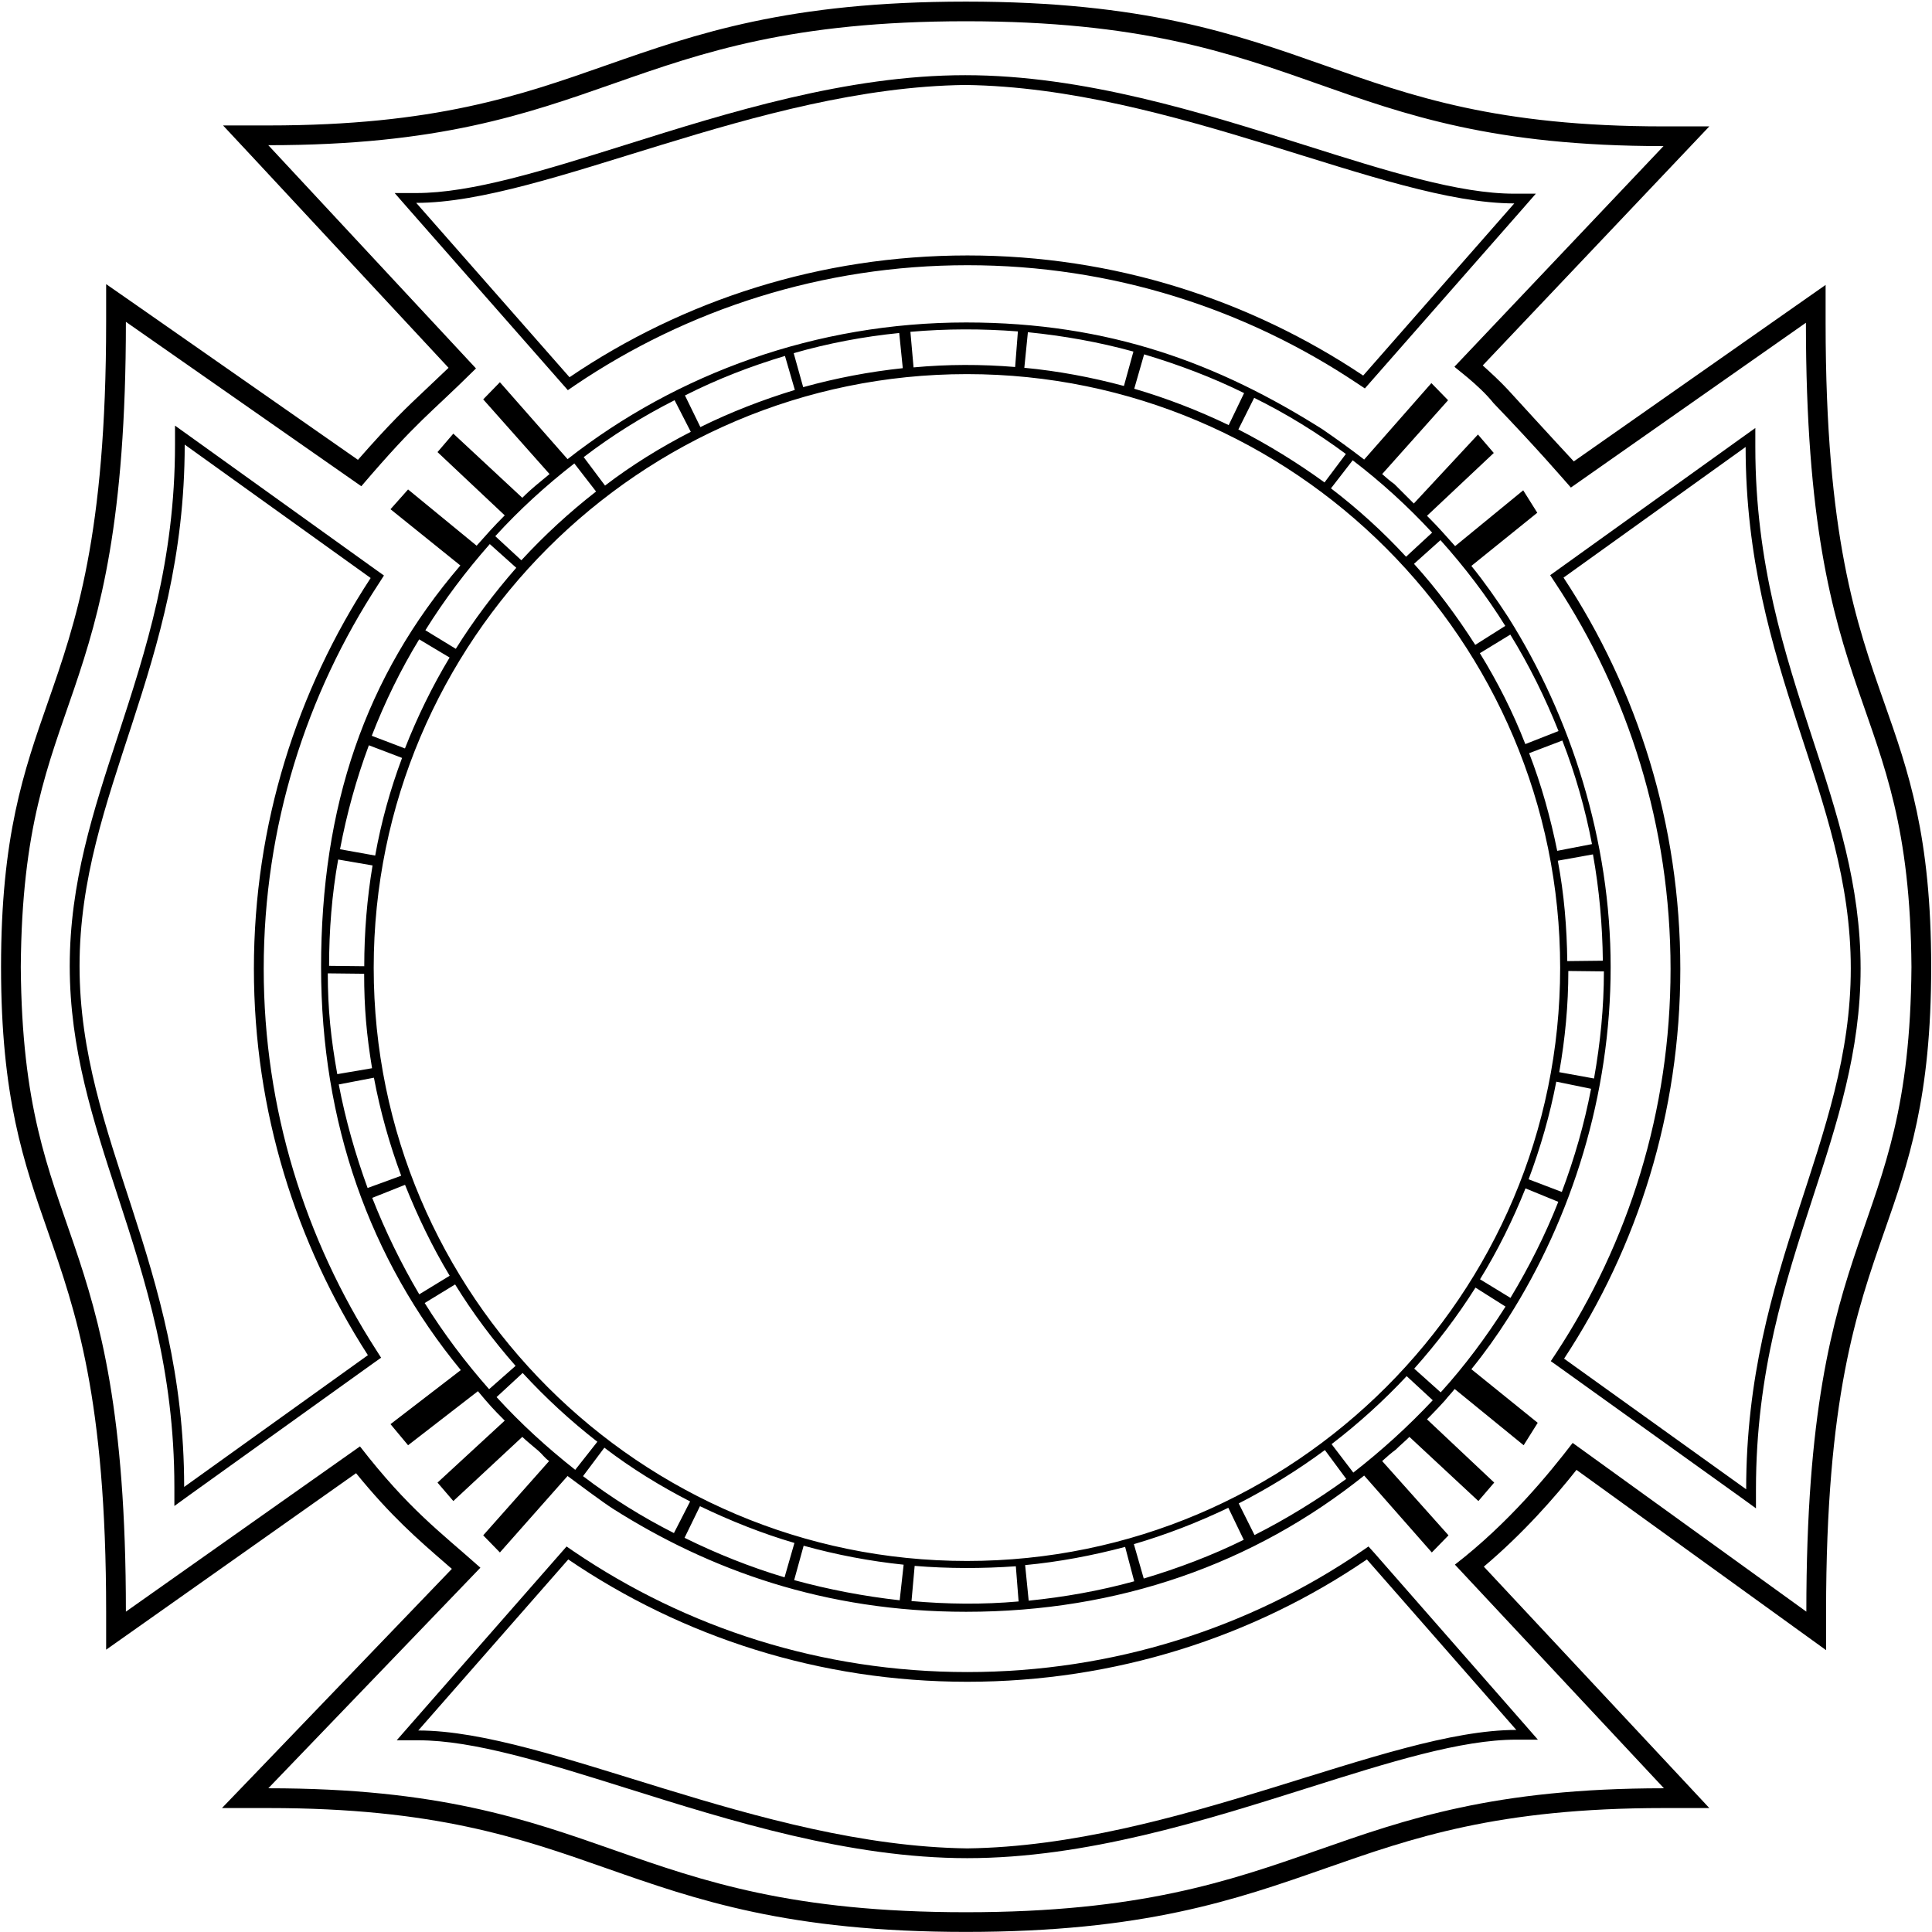 <?xml version="1.0" encoding="UTF-8"?>
<svg xmlns="http://www.w3.org/2000/svg" xmlns:xlink="http://www.w3.org/1999/xlink" width="512pt" height="512pt" viewBox="0 0 512 512" version="1.1">
<g id="surface1">
<path style=" stroke:none;fill-rule:nonzero;fill:rgb(0%,0%,0%);fill-opacity:1;" d="M 499.34 186.211 C 491.949 165.207 483.805 142.281 483.805 85.527 L 483.805 75.508 L 475.578 81.27 L 417.074 122.277 C 415.82 120.941 414.277 119.27 412.438 117.266 C 409.098 113.633 404.797 108.957 399.66 103.32 C 397.531 101.023 394.984 98.684 392.938 96.848 L 444.637 42.309 L 452.988 33.496 L 440.836 33.496 C 396.781 33.496 374.23 25.52 351.18 17.379 C 327.375 8.984 303.07 0.426 255.969 0.426 C 208.906 0.426 184.602 8.902 160.797 17.254 C 137.746 25.355 115.195 33.246 71.098 33.246 L 59.113 33.246 L 67.297 42.016 L 118.871 97.473 C 116.699 99.562 114.863 101.273 113.148 102.902 C 107.641 108.078 103.504 112.004 94.859 121.859 L 36.355 81.02 L 28.129 75.297 L 28.129 85.277 C 28.129 142.031 20.027 165.039 12.676 186.129 C 6.289 204.418 0.277 221.582 0.277 256.242 C 0.277 290.902 6.289 308.062 12.676 326.312 C 20.027 347.402 28.129 370.371 28.129 427.121 L 28.129 437.184 L 36.355 431.379 L 94.359 390.414 C 103.672 401.855 110.73 407.953 118.246 414.469 C 118.746 414.926 119.246 415.344 119.75 415.762 L 67.34 470.301 L 58.82 479.152 L 71.098 479.152 C 115.195 479.152 137.746 487.043 160.797 495.145 C 184.602 503.5 208.906 511.977 255.969 511.977 C 303.07 511.977 327.375 503.5 351.219 495.145 C 374.312 487.043 396.863 479.152 440.961 479.152 L 452.988 479.152 L 444.762 470.34 L 393.23 415.176 C 403.711 406.324 412.062 396.762 417.785 389.535 L 475.664 431.34 L 483.93 437.309 L 483.93 427.121 C 483.93 370.371 492.031 347.402 499.383 326.312 C 505.77 308.062 511.785 290.902 511.785 256.242 C 511.785 221.582 505.77 204.461 499.34 186.211 Z M 478.699 427.102 L 416.77 382.387 C 410.594 390.43 399.887 403.574 385.562 414.641 L 440.961 473.91 C 350.668 473.91 348.055 506.762 255.984 506.762 C 163.918 506.762 161.395 473.91 71.102 473.91 L 127.309 415.457 C 116.59 405.91 108.32 399.961 95.395 383.312 L 33.363 427.102 C 33.363 321.469 6.039 330.426 5.508 256.254 C 6.039 182.078 33.363 190.922 33.363 85.289 L 95.75 128.855 C 110.996 111.039 113.215 110.449 126.141 97.637 L 71.102 38.48 C 161.395 38.48 163.918 5.633 255.984 5.633 C 348.055 5.633 350.555 38.719 440.848 38.719 L 385.449 97.176 C 385.465 97.414 391.883 101.926 395.812 106.848 C 407.574 119.066 414.535 127.223 416.301 129.207 L 478.586 85.531 C 478.586 191.16 506.023 182.078 506.555 256.254 C 506.023 330.426 478.699 321.469 478.699 427.102 "/>
<path style=" stroke:none;fill-rule:nonzero;fill:rgb(0%,0%,0%);fill-opacity:1;" d="M 399.711 349.23 C 416.594 322.68 426.84 290.07 426.84 256.297 C 426.84 222.875 416.359 190.035 399.711 163.598 C 396.68 158.941 393.422 154.281 389.93 149.973 L 407.395 135.883 L 403.668 129.941 L 385.621 144.73 C 383.406 142.285 381.312 139.84 378.98 137.512 C 378.75 137.277 378.398 136.93 378.168 136.695 L 395.867 120.043 L 391.676 115.152 L 374.676 133.438 C 373.512 132.27 370.715 129.477 369.551 128.312 C 368.27 127.379 367.453 126.68 366.289 125.633 L 383.758 106.066 L 379.332 101.527 L 361.516 121.789 C 357.906 118.996 354.18 116.316 350.453 113.754 C 322.977 96.402 294.098 85.457 256.023 85.457 C 216.316 85.457 179.406 98.965 150.41 121.676 L 132.48 101.293 L 128.055 105.836 L 145.637 125.633 C 142.727 128.078 141.098 129.242 138.418 131.922 L 120.137 114.918 L 115.945 119.809 L 133.762 136.578 C 130.734 139.609 129.102 141.473 126.309 144.617 L 108.145 129.711 L 103.488 134.949 L 122 149.855 C 96.734 179.32 85.09 213.676 85.09 256.297 C 85.09 297.406 97.898 333.625 122.117 363.09 L 103.488 377.414 L 108.145 383.004 L 126.656 368.68 C 129.688 372.289 130.5 373.223 133.762 376.48 L 115.945 392.902 L 120.137 397.793 L 138.418 380.789 C 139.465 381.84 141.68 383.586 142.727 384.516 C 143.891 385.566 144.238 386.266 145.523 387.195 L 128.055 406.879 L 132.48 411.418 L 150.41 391.156 C 153.09 393.137 159.609 398.027 162.523 399.891 C 187.906 415.961 218.414 427.141 256.023 427.141 C 296.426 427.141 332.289 414.445 361.516 391.039 L 379.449 411.418 L 383.871 406.879 L 366.289 387.195 C 367.453 386.148 368.621 385.098 369.898 384.168 C 371.062 383.004 372.344 381.953 373.512 380.789 L 391.789 397.793 L 395.98 392.902 L 378.168 376.133 C 378.516 375.781 378.75 375.551 379.098 375.199 C 380.379 373.922 381.66 372.523 382.941 371.125 C 383.758 370.078 384.688 369.145 385.504 368.098 L 403.785 383.004 L 407.512 377.062 L 389.93 362.855 C 393.422 358.547 396.68 354.004 399.711 349.23 Z M 400.289 343.953 L 392.223 339.027 C 396.938 331.383 400.918 323.316 404.27 314.938 L 412.961 318.496 C 409.504 327.297 405.211 335.781 400.289 343.953 Z M 256.246 413.672 C 169.547 413.672 99.035 343.16 99.035 256.465 C 99.035 169.766 169.547 99.145 256.246 99.145 C 342.945 99.145 413.457 169.766 413.457 256.465 C 413.457 343.16 342.945 413.672 256.246 413.672 Z M 413.895 315.879 L 405.098 312.527 C 408.238 304.145 410.754 295.453 412.43 286.652 L 421.648 288.539 C 419.867 297.859 417.246 306.973 413.895 315.879 Z M 422.434 285.812 L 413.215 284.137 C 414.785 275.234 415.625 266.328 415.625 257.32 L 425.051 257.426 C 425.051 266.957 424.109 276.387 422.434 285.812 Z M 424.77 254.598 L 415.344 254.703 C 415.238 245.797 414.508 236.895 412.832 228.094 L 422.152 226.418 C 423.828 235.742 424.668 245.273 424.77 254.598 Z M 421.891 223.695 L 412.676 225.477 C 410.895 216.676 408.484 207.98 405.238 199.602 L 414.035 196.25 C 417.492 205.152 420.109 214.371 421.891 223.695 Z M 400.246 168.176 C 405.273 176.348 409.461 184.832 413.023 193.734 L 404.227 197.191 C 400.977 188.812 396.895 180.746 392.18 173.098 Z M 398.914 165.871 L 390.957 170.898 C 386.137 163.355 380.797 156.129 374.723 149.426 L 381.738 143.141 C 388.129 150.262 393.887 157.805 398.914 165.871 Z M 379.531 141.148 L 372.617 147.539 C 366.543 140.941 359.84 134.863 352.719 129.418 L 358.48 121.98 C 366.02 127.742 373.039 134.133 379.531 141.148 Z M 356.668 120.305 L 351.012 127.848 C 343.785 122.609 336.141 117.895 328.18 113.809 L 332.367 105.43 C 340.852 109.617 349.023 114.648 356.668 120.305 Z M 303.203 93.906 C 312.312 96.629 321.219 99.98 329.699 104.172 L 325.617 112.656 C 317.551 108.781 309.172 105.531 300.586 103.02 Z M 272.402 88.039 C 281.828 88.984 291.254 90.656 300.367 93.172 L 297.852 102.285 C 289.262 99.98 280.359 98.305 271.457 97.469 Z M 269.754 87.828 L 269.02 97.258 C 260.117 96.523 251.109 96.523 242.102 97.363 L 241.266 87.934 C 250.797 87.098 260.324 87.098 269.754 87.828 Z M 238.301 88.25 L 239.246 97.57 C 230.344 98.516 221.543 100.191 212.852 102.602 L 210.336 93.594 C 219.449 90.973 228.875 89.191 238.301 88.25 Z M 208.023 94.324 L 210.641 103.336 C 202.055 105.953 193.676 109.199 185.609 113.18 L 181.523 104.801 C 190.008 100.504 198.91 97.047 208.023 94.324 Z M 178.773 106.059 L 183.066 114.438 C 175.105 118.523 167.461 123.238 160.34 128.684 L 154.684 121.141 C 162.223 115.379 170.289 110.352 178.773 106.059 Z M 152.203 122.816 L 157.965 130.254 C 150.84 135.809 144.242 141.883 138.168 148.48 L 131.254 142.094 C 137.645 135.074 144.66 128.684 152.203 122.816 Z M 129.801 144.188 L 136.816 150.473 C 130.953 157.176 125.504 164.406 120.793 171.945 L 112.727 167.023 C 117.754 158.957 123.516 151.312 129.801 144.188 Z M 111.086 169.434 L 119.148 174.254 C 114.543 181.898 110.562 190.07 107.316 198.344 L 98.52 194.992 C 101.973 186.09 106.164 177.5 111.086 169.434 Z M 97.754 197.508 L 106.551 200.859 C 103.41 209.238 101 217.934 99.43 226.734 L 90.109 225.059 C 91.891 215.629 94.402 206.516 97.754 197.508 Z M 89.617 227.781 L 98.73 229.352 C 97.266 238.152 96.531 247.055 96.531 256.062 L 87.211 255.961 C 87.211 246.637 87.941 237.105 89.617 227.781 Z M 86.867 257.949 L 96.504 258.055 C 96.504 267.062 97.133 274.188 98.598 283.09 L 89.383 284.66 C 87.707 275.34 86.867 267.48 86.867 257.949 Z M 89.773 287.387 L 99.094 285.605 C 100.77 294.508 103.18 303.098 106.32 311.582 L 97.418 314.828 C 94.172 305.926 91.551 296.707 89.773 287.387 Z M 98.645 317.449 L 107.34 313.992 C 110.688 322.371 114.562 330.438 119.172 338.086 L 111.109 343.008 C 106.289 334.84 102.102 326.25 98.645 317.449 Z M 112.547 345.312 L 120.609 340.391 C 125.32 348.035 130.664 355.16 136.633 361.969 L 129.617 368.148 C 123.332 361.027 117.57 353.379 112.547 345.312 Z M 131.598 370.246 L 138.512 363.855 C 144.586 370.453 151.184 376.531 158.305 382.082 L 152.441 389.52 C 145.004 383.652 137.988 377.266 131.598 370.246 Z M 154.508 391.195 L 160.16 383.652 C 167.285 389.102 174.93 393.816 182.891 397.898 L 178.598 406.281 C 170.113 401.984 162.047 396.957 154.508 391.195 Z M 181.414 407.535 L 185.5 399.156 C 193.562 403.031 201.941 406.387 210.531 408.898 L 207.914 418.012 C 198.801 415.289 189.898 411.727 181.414 407.535 Z M 238.426 424.09 C 229 423.039 219.676 421.262 210.461 418.746 L 212.973 409.633 C 221.668 412.043 230.465 413.719 239.473 414.66 Z M 241.559 424.297 L 242.395 414.977 C 251.297 415.707 260.305 415.707 269.207 415.078 L 269.941 424.402 C 260.516 425.242 250.984 425.137 241.559 424.297 Z M 272.613 424.195 L 271.672 414.766 C 280.574 413.926 289.477 412.25 298.172 409.945 L 300.578 419.059 C 291.469 421.574 282.039 423.25 272.613 424.195 Z M 303.105 418.328 L 300.488 409.215 C 309.074 406.699 317.453 403.453 325.52 399.578 L 329.605 408.062 C 321.121 412.25 312.219 415.605 303.105 418.328 Z M 332.465 406.805 L 328.273 398.426 C 336.234 394.34 343.883 389.625 351.109 384.281 L 356.766 391.93 C 349.117 397.48 340.949 402.508 332.465 406.805 Z M 358.641 390.254 L 352.883 382.711 C 360.004 377.266 366.707 371.188 372.781 364.691 L 379.695 371.082 C 373.199 377.996 366.184 384.387 358.641 390.254 Z M 381.801 368.988 L 374.781 362.703 C 380.754 356 386.199 348.875 391.016 341.23 L 398.977 346.258 C 393.844 354.324 388.188 361.969 381.801 368.988 "/>
<path style=" stroke:none;fill-rule:nonzero;fill:rgb(0%,0%,0%);fill-opacity:1;" d="M 150.484 103.402 L 152.363 102.109 C 182.055 82.02 217.926 70.285 256.387 70.285 C 294.719 70.285 330.172 81.855 359.824 101.691 L 361.703 102.941 L 363.203 101.23 L 403.254 55.629 L 407.012 51.328 L 401.289 51.328 C 386.676 51.328 367.758 45.398 345.961 38.508 C 318.605 29.863 287.121 19.926 255.801 19.926 C 224.523 19.926 193.035 29.82 165.641 38.426 C 143.844 45.273 124.926 51.16 110.312 51.16 L 104.59 51.16 L 108.348 55.461 L 148.98 101.691 Z M 255.801 22.516 C 310.949 23.246 366.977 53.906 401.301 53.906 L 361.258 99.527 C 331.191 79.434 295.254 67.695 256.387 67.695 C 217.371 67.695 180.996 79.578 150.93 99.969 L 110.301 53.762 C 144.621 53.762 200.652 23.246 255.801 22.516 "/>
<path style=" stroke:none;fill-rule:nonzero;fill:rgb(0%,0%,0%);fill-opacity:1;" d="M 362.66 409.832 L 360.781 411.125 C 331.133 431.379 294.973 443.113 256.344 443.113 C 217.715 443.113 181.844 431.379 152.027 411.125 L 150.148 409.832 L 148.645 411.543 L 108.891 456.895 L 105.133 461.195 L 110.855 461.195 C 125.469 461.195 144.387 467.086 166.184 473.934 C 193.578 482.535 225.066 492.43 256.344 492.43 C 287.664 492.43 319.148 482.492 346.504 473.848 C 368.301 466.957 387.219 461.027 401.832 461.027 L 407.555 461.027 L 403.797 456.727 L 364.207 411.543 Z M 256.344 489.844 C 201.195 489.109 145.164 458.598 110.844 458.598 L 150.594 413.27 C 180.809 433.805 217.184 445.688 256.344 445.688 C 295.504 445.688 332.172 433.805 362.242 413.27 L 401.844 458.449 C 367.52 458.449 311.492 489.109 256.344 489.844 "/>
<path style=" stroke:none;fill-rule:nonzero;fill:rgb(0%,0%,0%);fill-opacity:1;" d="M 69.887 256.742 C 69.887 218.992 81.164 183.957 100.414 154.598 L 101.75 152.512 L 99.746 151.09 L 50.469 115.723 L 46.379 112.797 L 46.379 117.809 C 46.379 148.754 38.609 172.473 31.262 194.98 C 24.746 214.816 18.48 233.941 18.48 256.031 C 18.48 277.996 24.703 297.039 31.176 316.836 C 38.527 339.383 46.211 363.062 46.211 394.047 L 46.211 399.102 L 50.305 396.137 L 98.992 361.223 L 100.996 359.805 L 99.664 357.715 C 80.871 328.484 69.887 293.906 69.887 256.742 Z M 48.805 394.051 C 48.805 334.934 21.082 301.926 21.082 256.012 C 21.082 209.949 48.949 176.945 48.949 117.824 L 98.23 153.18 C 78.723 182.957 67.285 218.457 67.285 256.746 C 67.285 294.445 78.43 329.504 97.496 359.137 L 48.805 394.051 "/>
<path style=" stroke:none;fill-rule:nonzero;fill:rgb(0%,0%,0%);fill-opacity:1;" d="M 480.297 195.605 C 472.949 173.098 465.18 149.379 465.18 118.438 L 465.18 113.426 L 461.09 116.348 L 412.855 150.965 L 410.812 152.43 L 412.188 154.516 C 431.566 183.871 442.715 219.035 442.715 256.785 C 442.715 294.41 431.566 329.402 412.355 358.637 L 410.977 360.723 L 412.98 362.145 L 461.258 396.762 L 465.348 399.727 L 465.348 394.672 C 465.348 363.688 473.031 340.012 480.383 317.461 C 486.855 297.664 493.078 278.625 493.078 256.66 C 493.078 234.566 486.812 215.441 480.297 195.605 Z M 462.754 394.676 L 414.5 360.059 C 434.008 330.426 445.301 294.926 445.301 256.785 C 445.301 218.496 434.008 182.852 414.352 153.074 L 462.609 118.453 C 462.609 177.57 490.477 210.578 490.477 256.637 C 490.477 302.555 462.754 335.559 462.754 394.676 "/>
</g>
</svg>
